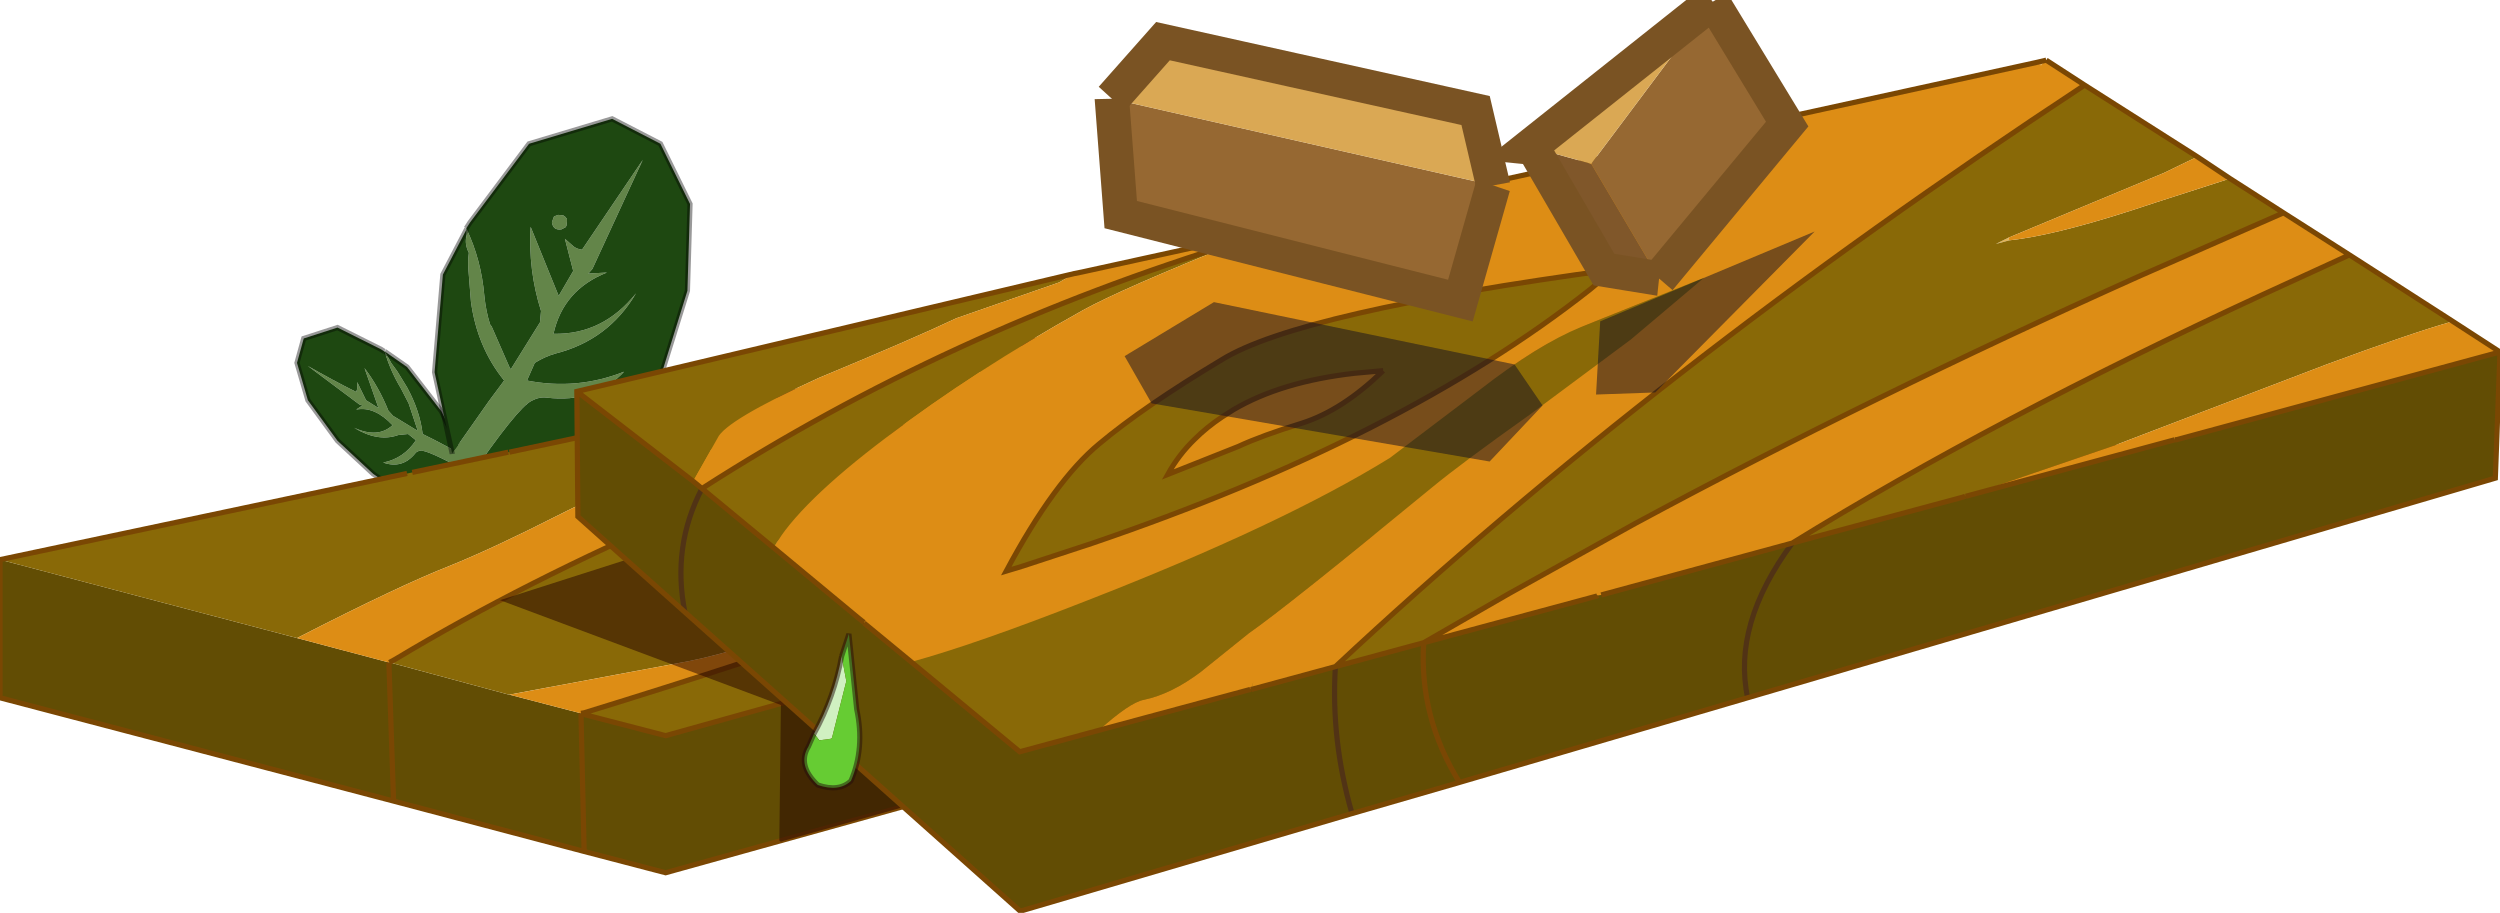 <svg width="241" height="88" viewBox="139.25 165.87 240.75 87.58" xmlns="http://www.w3.org/2000/svg" xmlns:xlink="http://www.w3.org/1999/xlink"><defs><g id="b"><path d="m184.35 211.2-.15-.1q-3.75-2.05-4.45-2-.35.05-.5.25-1.25 1.55-3.1.9 2-.4 3.15-2.15l-.75-.6-.95.1q-1.95.7-4.25-.7 2.3 1.05 3.7-.25-1.75-1.85-3.5-1.5l.6-.4-.3-.1-4.95-3.7q2.35 1.35 4.65 2.5l.1-.3v-.65l.85 1.75 1.2.75-1.35-3.85q1.4 1.85 2.3 4.1l.45.5 2.3 1.4.05-.05-.85-2.55-.75-1.45q-1.05-1.75-1.55-3.55l.2.35.45.8.55.75.95 1.55q1.25 2.3 1.5 4.5l1.1.55 2.75 1.45.4 1.55.15.15" fill="#638549"/><path d="m181.05 208.05-1.1-.55q-.25-2.2-1.5-4.5l-.95-1.55-.55-.75-.45-.8-.2-.35q.5 1.8 1.55 3.55l.75 1.45.85 2.55-.05.05-2.3-1.4-.45-.5q-.9-2.25-2.3-4.1l1.35 3.85-1.2-.75-.85-1.75v.65l-.1.3q-2.3-1.15-4.65-2.5l4.95 3.7.3.1-.6.4q1.75-.35 3.5 1.5-1.4 1.3-3.7.25 2.3 1.4 4.25.7l.95-.1.75.6q-1.15 1.75-3.15 2.15 1.85.65 3.1-.9.15-.2.5-.25.7-.05 4.45 2l.15.1-2.95 1.4H177l-1.8-1.25-3.45-3.2-2.85-3.9-1.05-3.6.65-2.35 3.25-1.05 4.2 2.1.3.2h.05l2.15 1.5 3.3 4.25 2.05 4.2-2.75-1.45" fill="#1e4811"/><path d="m183.8 209.5-2.05-4.2-3.3-4.25-2.15-1.5m-.05 0-.3-.2-4.2-2.1-3.25 1.05-.65 2.35 1.05 3.6 2.85 3.9 3.45 3.2 1.8 1.25h4.4l2.95-1.4" fill="none" stroke="#000" stroke-opacity=".4" stroke-width=".5"/><path d="m199.35 208.6-.6.45-.4.25q-.45.25-.8.6-1.1.85-1.55 1.9l-.8.05h.05l-2.05.1-.4.7-.15.05h.1l3.15-.05.35.3q.6 1.05 1.85 1.15-1.2-.7-1.8-1.85l.65-.1q.3.05.55.25 1.2.8 2.9.6-1.6.05-2.4-.95l2.5.1-.35-.35.2-.05L204 211l-3.35.25v-.2l.05-.3-.75.7-.85.05 1.35-1.6-2.05 1.5-.3.15-1.7.2.8-1.05v-.05q.3-.35.7-.55l1.45-1.5" fill="#638549"/><path d="m199.35 208.6-1.55.3-2.75 1.4-1.85 1.65 2.05-.1h-.05l.8-.05q.45-1.05 1.55-1.9.35-.35.8-.6l.4-.25.6-.45-1.45 1.5q-.4.2-.7.55v.05l-.8 1.05 1.7-.2.3-.15 2.05-1.5-1.35 1.6.85-.05.75-.7-.05.3v.2L204 211l-3.65.75-.2.05.35.35-2.5-.1q.8 1 2.4.95-1.7.2-2.9-.6-.25-.2-.55-.25l-.65.1q.6 1.15 1.8 1.85-1.25-.1-1.85-1.15l-.35-.3-3.15.05h-.1l1.8 1.4 2.85 1 1.35-.25 2.65-.85 2.35-1.35 1.05-1.55-.1-1.35-1.95-1.25-3.05.1h-.25" fill="#1e4811"/><path d="m193.2 211.95 1.85-1.65 2.75-1.4 1.55-.3m-4.15 3.25h.05m-2.6.85 1.8 1.4 2.85 1 1.35-.25 2.65-.85 2.35-1.35 1.05-1.55-.1-1.35-1.95-1.25-3.05.1h-.2" fill="none" stroke="#000" stroke-opacity=".4" stroke-width=".5"/><path d="m184.05 212.35.15-.55-1.4-2.45 3.55-5.05 1.45-1.95q-2.6-3.2-3.2-7.6l-.25-3.15q-.05-.75.05-1.55-.4-.8-.25-1.5l.05-.8-.05-.05q1.45 3 1.75 6.55.15 1.45.55 2.7l.15.2 1.75 4 .1.1 2.8-4.5.1-1.1q-1.25-3.95-1-8.1l2.7 6.65 1.4-2.4-.8-3.1.85.75q.35.25.8.3l5.85-8.65-4.85 10.5-.4.45 1.8-.1q-4.2 1.65-5.15 5.9 4.75.1 7.95-3.9-2.65 4.5-7.75 5.8-1.05.3-2 .9l-.75 1.7q4.8.95 9.35-.85-2.85 3.05-7.45 2.5-.7-.1-1.45.3-1.35.65-6.15 7.65l-.25.4m8.55-25.8.4-.15.5.05.2.15.15.2v.25l-.05.4-.1.15-.4.2q-.8.1-.9-.7l.2-.55" fill="#638549"/><path d="m184.15 187.7.35-.55 5.7-7.6 8-2.4 4.65 2.4 2.85 5.8-.25 8.35-2.55 8.2-1.9 3.7-6.65 3.9-2.25 1.2-8.05 1.65.25-.4q4.8-7 6.15-7.65.75-.4 1.45-.3 4.6.55 7.45-2.5-4.55 1.8-9.35.85l.75-1.7q.95-.6 2-.9 5.1-1.3 7.75-5.8-3.2 4-7.95 3.9.95-4.25 5.15-5.9l-1.8.1.4-.45 4.85-10.5-5.85 8.65q-.45-.05-.8-.3l-.85-.75.8 3.1-1.4 2.4-2.7-6.65q-.25 4.15 1 8.1l-.1 1.1-2.8 4.5-.1-.1-1.75-4-.15-.2q-.4-1.25-.55-2.7-.3-3.55-1.75-6.55m-1.35 21.65v.05l-1.7-7.85.8-9.4 2.3-4.4-.05.8q-.15.7.25 1.5-.1.8-.05 1.55l.25 3.15q.6 4.4 3.2 7.6l-1.45 1.95-3.55 5.05m9.8-22.8-.2.55q.1.8.9.7l.4-.2.1-.15.05-.4v-.25l-.15-.2-.2-.15-.5-.05-.4.15" fill="#1e4811"/><path d="m184.15 187.7.35-.55 5.7-7.6 8-2.4 4.65 2.4 2.85 5.8-.25 8.35-2.55 8.2-1.9 3.7-6.65 3.9-2.25 1.2-8.05 1.65m-1.25-3v.05l-1.7-7.85.8-9.4 2.3-4.4" fill="none" stroke="#000" stroke-opacity=".4" stroke-width=".5"/><path d="m328.55 209.25.45 2.4-1.35 5.35-.05.15-.1.05-1.1.15-.5-.65q1.95-3.55 2.65-7.45" fill="#d0f0c1"/><path d="m325.9 216.7.5.65 1.1-.15.1-.05.05-.15 1.35-5.35-.45-2.4.7-2.15.75 7.25q.8 3.75-.55 6.9-1.15 1.1-3.2.4-2-1.9-.9-3.7l.55-1.25" fill="#6c3"/><path d="m325.9 216.7-.55 1.25q-1.1 1.8.9 3.7 2.05.7 3.2-.4 1.35-3.15.55-6.9l-.75-7.25-.7 2.15q-.7 3.9-2.65 7.45" fill="none" stroke="#220d0d" stroke-opacity=".502" stroke-width=".5"/><path d="m327.05 193.9 16 3.7-27.7 7.7.55-.6q5.25-5.45 11.15-10.8-5.9 5.35-11.15 10.8l-.55.6-9.6 2.7h-.05l-32.5 9.05.25-.15q17.95-14.1 43.4-25.35l5.05 1.15 5.15 1.2m-115.6 10.4.85-.2v.05l-.85.15m44.6-9.5 38.95-8.25 3.85.85q-32.75 6.65-59.35 15.05.35-1-.6-1.7 10.6-4.3 16.7-5.75l.15-.05.3-.15m49.7 13.2.75-.8q7.1-7.3 15.4-14.5-8.3 7.2-15.4 14.5l-.75.8m-43.45 2.6-8.9 3.6q3.15-2.2 6-2.9l2.9-.7m-66.8 23.75-.05.15-.25-.1.3-.05m60.8-31.25 6-1.1q-9.45 8.45-32.55 16.3h-.05l-.75.25.9-1.25-.45-1.4-4.15 1.15q.35-1.95 5.7-4.35 8.65-3.15 14.4-4.05l-1.2.95 1.85-.7q10.3-4 10.3-5.65v-.15m-37.4 12q1.95-1.05 4.35-2.1l4.05-1.45-1.6.85q-2.3 1.25-6.4 2.55l-.4.15m10.5.8q10.2-3 14.75-6.3-4.55 3.3-14.75 6.3m-52.65 13.6.55-.3-.15.4-.4-.1" fill="#db9c35"/><path d="M195.1 207.8v-.05l3.7-.8v.05h-.05l-3.65.8m60.5-12.9h.1l.45-.1h-.1l-.3.15-.15.05v-.1m.1 0 .35-.1-.35.1m10.25 14.2-1.5 1-2.15.5 3.65-1.5m-37 9.45q-9.45 3.15-21.1 6.2.1-.75.55-1.55 2.05-3.75 10.5-8.1l.4-.15q4.1-1.3 6.4-2.55l1.6-.85q16.6-5.85 29-8.45-12.4 2.6-29 8.45 2.6-1.3 5.05-2l4.95-1.8q3.15-1.65 8.75-4 6.55-2.8 7.95-2.8 2.2 0 2.3 2.15v.15q0 1.65-10.3 5.65l-1.85.7 1.2-.95q-5.75.9-14.4 4.05-5.35 2.4-5.7 4.35l4.15-1.15.45 1.4-.9 1.25" fill="#e3b459"/><path d="m315.35 205.3 27.7-7.7v13.2l-25.45 7.15-9.45 2.6-34.95 9.75v-13.25l32.5-9.05h.05l9.6-2.7q-1.4 6.3 2.25 12.65-3.65-6.35-2.25-12.65m-7.2 15.25L305.7 208l2.45 12.55" fill="#764203"/><path d="M195.2 234.5v-.1l.25.1h-.25" fill="#410101"/><path d="m229.75 218.3.1.35-.15-.35h.05" fill="#941010"/><path d="m273.2 230.3-69.85 19.45-7.85-2.05-18.35-4.85-37.9-9.95v-13.3l28.6 7.55 8.85 2.35h.05l.4.1 11.1 3h.05l6.9 1.8v.1h.25l7.9 2.05 69.85-19.5v13.25m-96.5-.8.45 13.35-.45-13.35m18.8 18.2-.3-13.2.3 13.2" fill="#624d04"/><path d="m139.25 219.6 39.2-8.3h.05l.45-.1 9.25-1.95h.1l6.8-1.45 3.65-.8h.05l1.5-.35h.1l11.05-2.35.85-.15 30.3-6.45q-.85 2-7.85 3.65l-9.6 1.8q-7.3 1.95-22.2 7.7-4.55 1.75-10.1 4.55-6.1 3.1-10.3 4.8-4.85 1.9-14.7 6.95l-28.6-7.55m159.6-32.2 8.55 1.95 9.45 2.2q-25.45 11.25-43.4 25.35l-.25.15-69.85 19.5-7.9-2.05.05-.15q31.4-9.65 57.9-20.15l8.9-3.6 2.15-.5 1.5-1 .45-1.45q0-2.15-2.3-2.15-5.2 0-11.9 4.15l-8.4 5.2-10.35 2.85-3.6.95-.1-.35q23.1-7.85 32.55-16.3l-6 1.1q-.1-2.15-2.3-2.15-1.4 0-7.95 2.8-5.6 2.35-8.75 4l-4.95 1.8q-2.45.7-5.05 2l-4.05 1.45q-2.4 1.05-4.35 2.1-8.45 4.35-10.5 8.1-.45.8-.55 1.55 11.65-3.05 21.1-6.2l.75-.25.15.35v.45q0 1.7-9.8 5.6-8.9 3.55-14.35 4.65l-17.4 3.25h-.05l-11.1-3 .15-.4q25.15-15.1 62.2-26.75 26.6-8.4 59.35-15.05m8.55 1.95q-18.8 10.2-41.45 19.75 22.65-9.55 41.45-19.75" fill="#896907"/><path d="m242.6 197.7 13-2.8v.1q-6.1 1.45-16.7 5.75.95.7.6 1.7-37.05 11.65-62.2 26.75l-.55.3h-.05l-8.85-2.35q9.85-5.05 14.7-6.95 4.2-1.7 10.3-4.8 5.55-2.8 10.1-4.55 14.9-5.75 22.2-7.7l9.6-1.8q7-1.65 7.85-3.65m-12.75 20.95 3.6-.95 10.35-2.85 8.4-5.2q6.7-4.15 11.9-4.15 2.3 0 2.3 2.15l-.45 1.45-3.65 1.5-2.9.7q-2.85.7-6 2.9-26.5 10.5-57.9 20.15l-.3.05-6.9-1.8 17.4-3.25q5.45-1.1 14.35-4.65 9.8-3.9 9.8-5.6v-.45" fill="#dd8d15"/><path d="m343.05 197.6-16-3.7q-5.9 5.35-11.15 10.8l-.55.6 27.7-7.7v13.2l-25.45 7.15m-9.45 2.6-34.95 9.75m21.8-43.75 3.85.85 8.55 1.95 9.45 2.2m5.05 1.15 5.15 1.2m-5.15-1.2q-8.3 7.2-15.4 14.5l-.75.8m9.6-2.7q-1.4 6.3 2.25 12.65M305.7 208l2.45 12.55m-34.95-3.5.25-.15q17.95-14.1 43.4-25.35M256.3 203.1l6-1.1q-9.45 8.45-32.55 16.3h-.05l-.75.25q-9.45 3.15-21.1 6.2.1-.75.55-1.55 2.05-3.75 10.5-8.1 1.95-1.05 4.35-2.1l4.05-1.45m16.85-1.95q-4.55 3.3-14.75 6.3m14.75-6.3 1.2-.95q-5.75.9-14.4 4.05-5.35 2.4-5.7 4.35l4.15-1.15m43.8 1.15v13.25m-16.9-27.2q-12.4 2.6-29 8.45" fill="none" stroke="#000" stroke-opacity=".302" stroke-width=".5"/><path d="M255.6 194.9h.1m.35-.1 38.95-8.25m-38.95 8.25-.35.1m-16.2 7.55q26.6-8.4 59.35-15.05" fill="none" stroke="#815223" stroke-width=".5"/><path d="m200.4 206.65 11.05-2.35.85-.15 30.3-6.45 13-2.8" fill="none" stroke="#4e1414" stroke-width=".5"/><path d="m273.2 230.3-69.85 19.45-7.85-2.05-18.35-4.85-37.9-9.95v-13.3l39.2-8.3m.5-.1 9.25-1.95m.1 0 6.8-1.45 3.65-.8h.05l1.5-.35m65.65 2.45q22.65-9.55 41.45-19.75m-45.1 21.25-8.9 3.6q-26.5 10.5-57.9 20.15m-.05.15 7.9 2.05 69.85-19.5m-7.25-7.95-3.65 1.5m-85.55 18.9.55-.3q25.15-15.1 62.2-26.75m-62.35 40.4-.45-13.35m18.5 4.9.3-.05m-.3.05v.1l.3 13.2m-.05-13.2-.25-.1" fill="none" stroke="#7a4703" stroke-width=".5"/><path d="m233.8 241.3-19.35 5.45-.15-.1.15-13.05-27.05-10.1 13.6-4.35 33.75 20-.95 2.15" fill="#200" fill-opacity=".498"/><path d="m335.45 171.7.85-.2-.15.05-.15.2-.2.25-.35-.3m-33.8 7.4 12.35-2.7q-7.1 2.05-12.4 2.8l.05-.1m-79.7 46.15.5.4-.5-.4m37.8 6.75.2-.65-.2.75v-.1m-15.4-13.95-7.25 2.55.55-.35 6.7-2.2" fill="#db9c35"/><path d="m242.7 192.05.75-.15-.75.15m85.5 21.55.3-.1-.45.15.15-.05" fill="#eccb8c"/><path d="m301.55 179.15.1-.05-.05.1-.05-.05m31.1 9.45.1.25-1.3.35 1.2-.6m-4.45 25 .35-.1h-.05l-.3.1m-105.75 12.05v.05-.05" fill="#e3b459"/><path d="M328.5 213.5h.05-.05" fill="#b61212"/><path d="m380 199.6-.45 12.15-72 21.15-27.75 8.15-10.35 3-31.95 9.4-32.3-28.8-10.3-9.2-.1-12.05 11.2 8.65.85.7 6.9 5.7 8.2 6.8.5.4v.05l4.55 3.75 10.45 8.65 8.3-2.25 13.9-3.75h.1l8.1-2.2q-.45 7.05 1.6 14.15-2.05-7.1-1.6-14.15l8.5-2.3 16.7-4.5.05-.05.35-.05 18.4-5 16.35-4.4-.15.05.45-.15h.05l20.15-5.45h-.05.2-.15.15L380 199.6m-72.45 33.3q-1.5-7.05 4.3-14.9-5.8 7.85-4.3 14.9m-31.2-5.3q-.45 7.15 3.45 13.45-3.9-6.3-3.45-13.45m-71.15-2.95q-1.25-6.35 1.65-11.9-2.9 5.55-1.65 11.9" fill="#624d04"/><path d="m340 173.9 10.85 6.9-3.2 1.55-15 6.25-1.2.6 1.3-.35.8-.1q4.7-.65 13.15-3.5l7.3-2.35 5.15 3.3-14 6.15q-25.75 11.55-48.4 23.75l-12.15 6.75-8.25 4.75-8.5 2.3q30.7-28.7 72.15-56m25.5 16.35 9.95 6.4q-4.05 1.15-12.15 4.15l-20.55 7.85-14.2 4.85-.35.1-16.35 4.4q19.4-11.95 45.25-23.9l8.4-3.85M194.8 203.4l47.9-11.35-1.45.85-9.9 3.45q-4.1 1.95-13.25 5.75-9 4.1-9.75 5.8l-2.35 4.15-11.2-8.65m12.05 9.35q23.75-15.25 51.8-23.8-11.45 4.6-15.15 6.65-10.4 5.8-18.85 12.2-8.5 6.4-10.9 10.65l-6.9-5.7m20.15 16.7q6.2-1.7 16.9-5.9 18.75-7.3 29.2-13.75l8.65-6.55q5.6-4.35 9.75-6.05l11.85-4.75-7.05 5.95-9.75 7.25q-6.55 4.65-9.4 7-14.05 11.55-17.65 14.05l-4.6 3.7q-2.85 2.15-5.5 2.7-1.35.25-4.35 2.95l.7-.2-8.3 2.25-10.45-8.65m32.65 2.65.1-.1v.1h-.1m-22-11.85-1.5.45q4.65-8.7 8.95-12.25 4.3-3.6 11.8-8.1 7.45-4.6 37.8-8.7l-1.45 1.2-.9.75q-18.15 14.3-48 24.45l-6.7 2.2m34.8-18.85-2.75.25q-7.05.8-11.65 3.5l-1.1.7q-1.5 1-2.65 2.15-1.55 1.5-2.6 3.4l6.8-2.7q2.25-1.05 6.15-2.25 3.9-1.25 7.8-5.05" fill="#896907"/><path d="m335.45 171.7.35.3.2-.25.15-.2.15-.05 3.7 2.4q-41.45 27.3-72.15 56l-8.1 2.2.2-.75-.2.65-.1.1-13.9 3.75-.7.2q3-2.7 4.35-2.95 2.65-.55 5.5-2.7l4.6-3.7q3.6-2.5 17.65-14.05 2.85-2.35 9.4-7l9.75-7.25 7.05-5.95-11.85 4.75q-4.15 1.7-9.75 6.05l-8.65 6.55q-10.45 6.45-29.2 13.75-10.7 4.2-16.9 5.9l-4.55-3.75v-.05l-.5-.4-8.2-6.8q2.4-4.25 10.9-10.65 8.45-6.4 18.85-12.2 3.7-2.05 15.15-6.65-28.05 8.55-51.8 23.8l-.85-.7 2.35-4.15q.75-1.7 9.75-5.8 9.15-3.8 13.25-5.75l9.9-3.45 1.45-.85.75-.15 58.1-12.75.05.05q5.3-.75 12.4-2.8l21.45-4.7m15.4 9.1 3.15 2.1-7.3 2.35q-8.45 2.85-13.15 3.5l-.8.1-.1-.25 15-6.25 3.2-1.55m8.3 5.4 6.35 4.05-8.4 3.85q-25.85 11.95-45.25 23.9l-18.4 5-.35.05-.05.05-16.7 4.5 8.25-4.75 12.15-6.75q22.65-12.2 48.4-23.75l14-6.15m16.3 10.45 4.55 2.95-31.15 8.45h-.2.05l-20.15 5.45 14.2-4.85 20.55-7.85q8.1-3 12.15-4.15m-131.1 21.4q29.85-10.15 48-24.45l.9-.75 1.45-1.2q-30.35 4.1-37.8 8.7-7.5 4.5-11.8 8.1-4.3 3.55-8.95 12.25l1.5-.45-.55.35 7.25-2.55m28.1-16.65q-3.9 3.8-7.8 5.05-3.9 1.2-6.15 2.25l-6.8 2.7q1.05-1.9 2.6-3.4 1.15-1.15 2.65-2.15l1.1-.7q4.6-2.7 11.65-3.5l2.75-.25" fill="#dd8d15"/><path d="M311.85 218q-5.8 7.85-4.3 14.9m-39.7-3q-.45 7.05 1.6 14.15m-62.6-31.3q-2.9 5.55-1.65 11.9" fill="none" stroke="#513315" stroke-width=".5"/><path d="m336.3 171.5-.85.2m.85-.2 3.7 2.4 10.85 6.9 3.15 2.1 5.15 3.3 6.35 4.05 9.95 6.4 4.55 2.95-.45 12.15-72 21.15-27.75 8.15-10.35 3-31.95 9.4-32.3-28.8-10.3-9.2-.1-12.05 47.9-11.35.75-.15 58.1-12.75.1-.05 12.35-2.7 21.45-4.7m-59.1 55.9 8.25-4.75 12.15-6.75q22.65-12.2 48.4-23.75l14-6.15m6.35 4.05-8.4 3.85q-25.85 11.95-45.25 23.9l16.35-4.4.3-.1m20.2-5.45h.15L380 199.6m-51.45 13.9 20.15-5.45m-20.15 5.45h-.05M206 212.05l.85.7q23.75-15.25 51.8-23.8m-44.9 29.5 8.2 6.8m.5.45 4.55 3.75m18.75 6.4 13.9-3.75m.1 0 8.1-2.2q30.7-28.7 72.15-56m-102.35 46.35-1.5.45q4.65-8.7 8.95-12.25 4.3-3.6 11.8-8.1 7.45-4.6 37.8-8.7l-1.45 1.2-.9.75q-18.15 14.3-48 24.45m-6.7 2.2 6.7-2.2m49.1 4.95 18.4-5m-35.5 9.6 16.7-4.5.05-.05m-20.65-21.65-2.75.25q-7.05.8-11.65 3.5l-1.1.7q-1.5 1-2.65 2.15-1.55 1.5-2.6 3.4l6.8-2.7q2.25-1.05 6.15-2.25 3.9-1.25 7.8-5.05m-12.7 30.7h-.1m20.15 8.95q-3.9-6.3-3.45-13.45l-8.5 2.3m-54.1-11.45-6.9-5.7m15.6 12.9v.05m0-.05-.5-.4m23.8 10.6-8.3 2.25-10.45-8.65m-21-17.4-11.2-8.65" fill="none" stroke="#7a4703" stroke-width=".5"/><path d="m285.1 200.8 2.7 3.95-5.1 5.4-32.55-5.6-2.6-4.55 8.6-5.2 28.95 6m8.25-4.15L314 188l-15.35 15.5-5.7.2.4-7.05" fill="#110c21" fill-opacity=".498"/></g><g id="a"><path d="m3.9 3.8-.4 1.7-4.95-.75-.2-1.65 5.55.7" fill="#966832"/><path d="m-1.65 3.1.7-.9 4.55.55.3 1.05-5.55-.7" fill="#daa854"/><path d="m3.9 3.8-.4 1.7-4.95-.75-.2-1.65" fill="none" stroke="#7a5323" stroke-width=".5"/><path d="m-1.65 3.1.7-.9 4.55.55.3 1.05" fill="none" stroke="#7a5323" stroke-width=".5"/><path d="M6.35 4.9 5.3 3.35 6.95.85 8.1 2.5 6.35 4.9" fill="#966832"/><path d="m4.45 3.2.85.15L6.35 4.9l-.8-.05-1.1-1.65" fill="#80572a"/><path d="m5.3 3.35-.85-.15H4.4L6.95.85 5.3 3.35" fill="#daa854"/><path d="m4.45 3.2 1.1 1.65.8.05m.6-4.05L4.4 3.2h.05M6.95.85 8.1 2.5 6.35 4.9" fill="none" stroke="#7a5323" stroke-width=".5"/></g><g id="d"><path d="m220.3 228.9.45 2.4-1.35 5.35-.05.15-.1.05-1.1.15-.5-.65q1.95-3.55 2.65-7.45" fill="#d0f0c1"/><path d="m220.3 228.9.7-2.15.75 7.25q.8 3.75-.55 6.9-1.15 1.1-3.2.4-2-1.9-.9-3.7l.55-1.25.5.65 1.1-.15.1-.05.05-.15 1.35-5.35-.45-2.4" fill="#6c3"/><path d="m217.65 236.35-.55 1.25q-1.1 1.8.9 3.7 2.05.7 3.2-.4 1.35-3.15.55-6.9l-.75-7.25-.7 2.15m-2.65 7.45q1.95-3.55 2.65-7.45" fill="none" stroke="#220d0d" stroke-opacity=".502" stroke-width=".5"/></g><use xlink:href="#a" id="c"/></defs><use xlink:href="#b"/><use transform="matrix(6.652 .661 -.29 6.68 258.2 155.6)" xlink:href="#c"/><use xlink:href="#d"/></svg>
